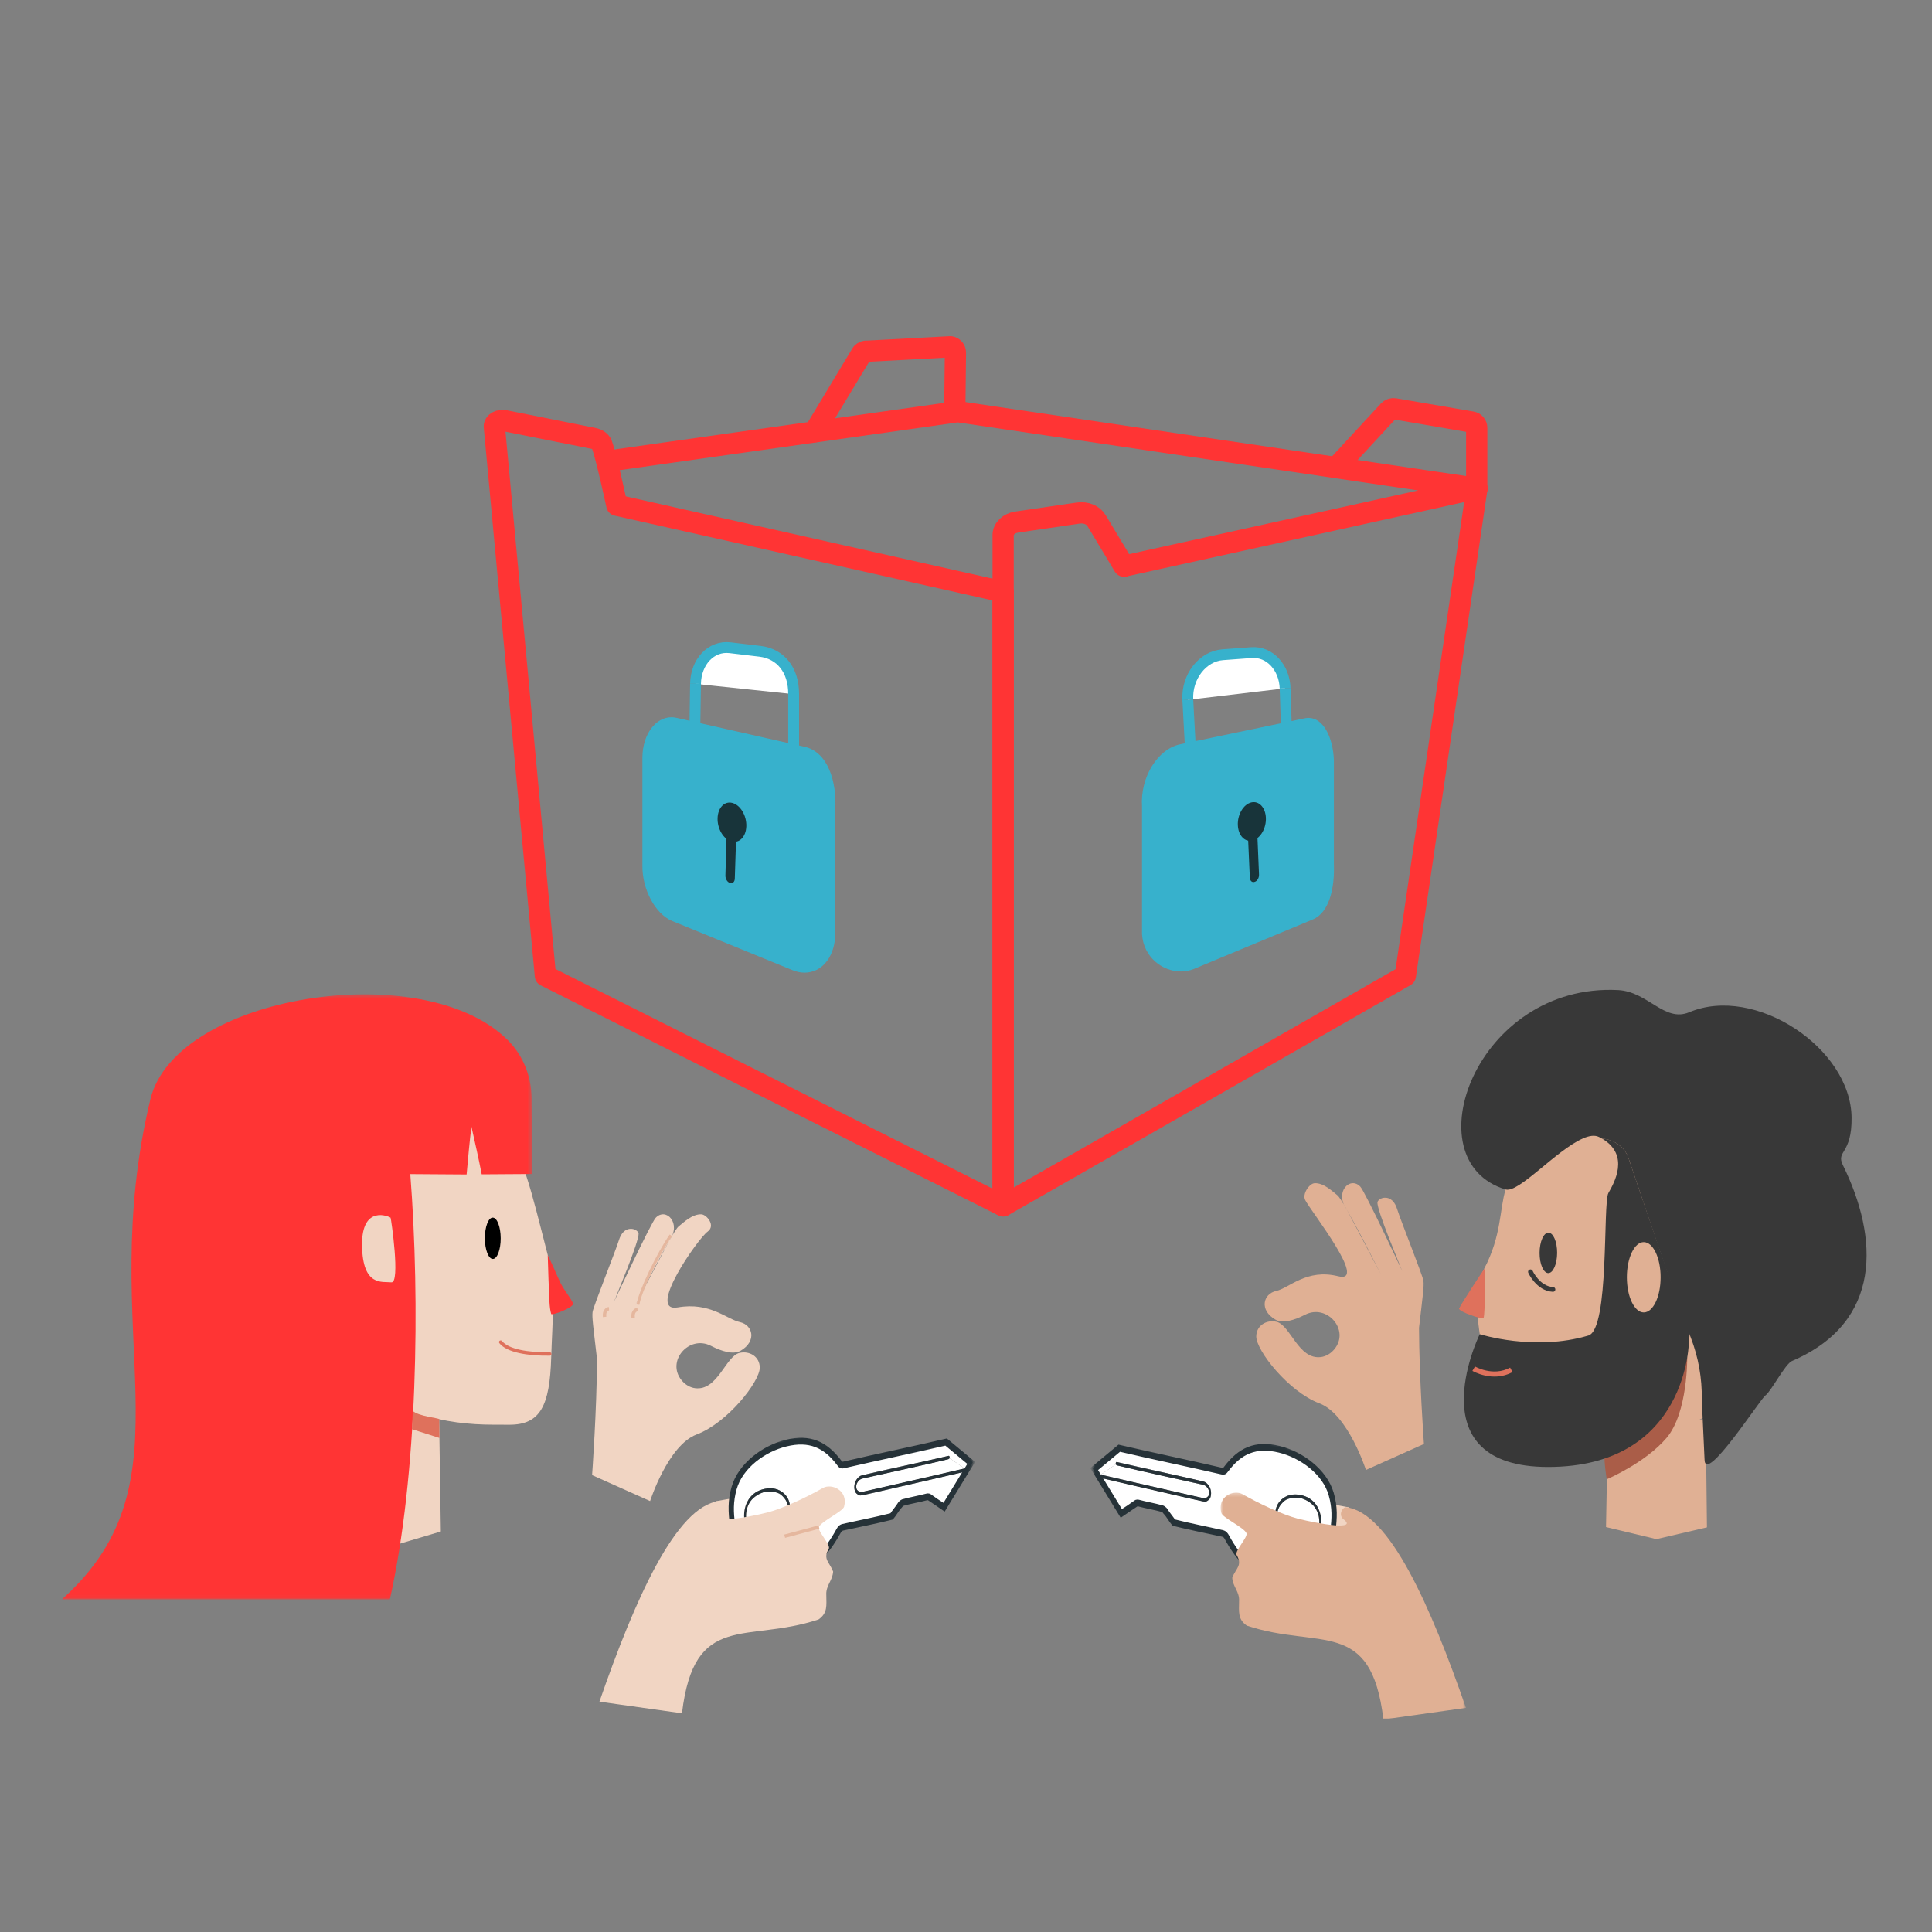 <?xml version="1.0" encoding="UTF-8"?>
<svg width="500px" height="500px" viewBox="0 0 500 500" version="1.1" xmlns="http://www.w3.org/2000/svg" xmlns:xlink="http://www.w3.org/1999/xlink">
    <rect x="0" y="0" width="500" height="500" fill="#808080" stroke="none"/>
    <!-- Generator: Sketch 62 (91390) - https://sketch.com -->
    <title>04-how-to-3</title>
    <desc>Created with Sketch.</desc>
    <defs>
        <path d="M1.338,36.05 C22.01,40.892 42.704,45.328 63.191,50.948 L63.191,50.948 C63.135,39.206 67.262,26.93 67.032,15.937 L67.032,15.937 C45.805,8.462 22.054,5.319 0.185,0.205 L0.185,0.205 C0.573,12.154 0.971,24.1 1.338,36.05" id="path-1"></path>
        <path d="M1.338,36.05 C22.01,40.892 42.704,45.328 63.191,50.948 L63.191,50.948 C63.135,39.206 67.262,26.93 67.032,15.937 L67.032,15.937 C45.805,8.462 22.054,5.319 0.185,0.205 L0.185,0.205 C0.573,12.154 0.971,24.1 1.338,36.05" id="path-3"></path>
        <path d="M1.338,36.05 C22.01,40.892 42.704,45.328 63.191,50.948 L63.191,50.948 C63.135,39.206 67.262,26.93 67.032,15.937 L67.032,15.937 C45.805,8.462 22.054,5.319 0.185,0.205 L0.185,0.205 C0.573,12.154 0.971,24.1 1.338,36.05" id="path-5"></path>
        <path d="M1.338,36.05 C22.01,40.892 42.704,45.328 63.191,50.948 L63.191,50.948 C63.135,39.206 67.262,26.93 67.032,15.937 L67.032,15.937 C45.805,8.462 22.054,5.319 0.185,0.205 L0.185,0.205 C0.573,12.154 0.971,24.1 1.338,36.05" id="path-7"></path>
        <path d="M1.338,36.05 C22.01,40.892 42.704,45.328 63.191,50.948 L63.191,50.948 C63.135,39.206 67.262,26.93 67.032,15.937 L67.032,15.937 C45.805,8.462 22.054,5.319 0.185,0.205 L0.185,0.205 C0.573,12.154 0.971,24.1 1.338,36.05" id="path-9"></path>
        <path d="M1.338,36.05 C22.01,40.892 42.704,45.328 63.191,50.948 L63.191,50.948 C63.135,39.206 67.262,26.93 67.032,15.937 L67.032,15.937 C45.805,8.462 22.054,5.319 0.185,0.205 L0.185,0.205 C0.573,12.154 0.971,24.1 1.338,36.05" id="path-11"></path>
        <polygon id="path-13" points="0.886 0.299 64.388 0.299 64.388 59 0.886 59"></polygon>
        <polygon id="path-15" points="0 0.335 121.676 0.335 121.676 156.935 0 156.935"></polygon>
        <path d="M0.486,16.338 C0.257,27.331 4.383,39.607 4.328,51.348 L4.328,51.348 C24.814,45.727 45.509,41.292 66.181,36.45 L66.181,36.45 C66.549,24.501 66.945,12.553 67.334,0.606 L67.334,0.606 C45.465,5.72 21.714,8.862 0.486,16.338" id="path-17"></path>
        <path d="M0.486,16.338 C0.257,27.331 4.383,39.607 4.328,51.348 L4.328,51.348 C24.814,45.727 45.509,41.292 66.181,36.45 L66.181,36.45 C66.549,24.501 66.945,12.553 67.334,0.606 L67.334,0.606 C45.465,5.72 21.714,8.862 0.486,16.338" id="path-19"></path>
        <path d="M0.486,16.338 C0.257,27.331 4.383,39.607 4.328,51.348 L4.328,51.348 C24.814,45.727 45.509,41.292 66.181,36.45 L66.181,36.45 C66.549,24.501 66.945,12.553 67.334,0.606 L67.334,0.606 C45.465,5.72 21.714,8.862 0.486,16.338" id="path-21"></path>
        <path d="M0.486,16.338 C0.257,27.331 4.383,39.607 4.328,51.348 L4.328,51.348 C24.814,45.727 45.509,41.292 66.181,36.45 L66.181,36.45 C66.549,24.501 66.945,12.553 67.334,0.606 L67.334,0.606 C45.465,5.72 21.714,8.862 0.486,16.338" id="path-23"></path>
        <path d="M0.486,16.338 C0.257,27.331 4.383,39.607 4.328,51.348 L4.328,51.348 C24.814,45.727 45.509,41.292 66.181,36.45 L66.181,36.45 C66.549,24.501 66.945,12.553 67.334,0.606 L67.334,0.606 C45.465,5.72 21.714,8.862 0.486,16.338" id="path-25"></path>
        <path d="M0.486,16.338 C0.257,27.331 4.383,39.607 4.328,51.348 L4.328,51.348 C24.814,45.727 45.509,41.292 66.181,36.45 L66.181,36.45 C66.549,24.501 66.945,12.553 67.334,0.606 L67.334,0.606 C45.465,5.72 21.714,8.862 0.486,16.338" id="path-27"></path>
    </defs>
    <g id="04-how-to-3" stroke="none" stroke-width="1" fill="none" fill-rule="evenodd">
        <g id="Group-148" transform="translate(16, 89)">
            <g id="Group-61" transform="translate(111, -0.004)">
                <g id="Group-4" transform="translate(53, 78)">
                    <path d="M0,9.986 C0.085,4.303 4.029,0.053 8.92,0.635 L16.673,1.558 C22.033,2.196 25.437,6.431 25.39,12.652" id="Fill-1" fill="#FFFFFF"></path>
                    <path d="M0,9.986 C0.085,4.303 4.029,0.053 8.92,0.635 L16.673,1.558 C22.033,2.196 25.437,6.431 25.39,12.652" id="Stroke-3" stroke="#37B1CC" stroke-width="2.806"></path>
                </g>
                <line x1="53" y1="87.986" x2="52.836" y2="98.951" id="Stroke-5" stroke="#37B1CC" stroke-width="2.806"></line>
                <line x1="78.397" y1="90.398" x2="78.397" y2="104.087" id="Stroke-7" stroke="#37B1CC" stroke-width="2.806"></line>
                <path d="M81.234,161.321 C80.38,161.321 79.498,161.136 78.607,160.773 L47.507,148.069 C43.661,146.497 40.587,140.649 40.655,135.033 L40.655,106.986 C40.716,101.97 43.398,98.028 46.76,98.028 C47.088,98.028 47.421,98.066 47.754,98.141 L80.922,105.637 C86.25,106.842 88.19,114.12 87.749,120.799 L87.746,153.418 C87.434,158.108 84.816,161.321 81.234,161.321" id="Fill-9" fill="#37B1CC"></path>
                <path d="M46.761,96.626 C42.686,96.626 39.325,101 39.252,106.986 L39.252,135.017 C39.177,141.176 42.601,147.58 46.978,149.369 L78.077,162.073 C79.158,162.514 80.221,162.725 81.235,162.725 C85.42,162.725 88.773,159.135 89.15,153.418 L89.15,120.892 C89.659,113.167 87.189,105.616 81.233,104.27 L48.064,96.773 C47.623,96.674 47.188,96.626 46.761,96.626 M46.761,99.432 L46.761,99.432 C46.984,99.432 47.214,99.459 47.446,99.511 L80.615,107.007 C85.109,108.023 86.738,114.821 86.35,120.708 L86.343,120.8 L86.343,120.892 L86.343,153.321 C86.056,157.271 84.01,159.918 81.235,159.918 C80.565,159.918 79.86,159.769 79.139,159.475 L48.039,146.771 C44.394,145.282 42.004,139.509 42.059,135.017 L42.059,107.021 C42.11,102.836 44.219,99.432 46.761,99.432" id="Fill-11" fill="#37B1CC"></path>
                <path d="M66.145,124.863 C66.047,127.632 64.281,129.358 62.227,128.746 C60.203,128.143 58.639,125.482 58.709,122.779 C58.778,120.056 60.477,118.266 62.529,118.804 C64.612,119.35 66.245,122.074 66.145,124.863" id="Fill-13" fill="#18343A"></path>
                <path d="M61.969,139.522 L61.832,139.476 C61.204,139.265 60.713,138.419 60.737,137.594 L61.051,126.656 C61.075,125.806 61.617,125.257 62.257,125.44 L62.397,125.48 C63.04,125.665 63.546,126.519 63.519,127.376 L63.166,138.4 C63.139,139.23 62.6,139.734 61.969,139.522" id="Fill-15" fill="#18343A"></path>
                <g id="Group-20" transform="translate(180, 79)">
                    <path d="M25.587,10.142 C25.413,4.74 21.584,0.554 16.909,0.898 L9.442,1.448 C4.244,1.831 0.083,7.117 0.405,13.123" id="Fill-17" fill="#FFFFFF"></path>
                    <path d="M25.587,10.142 C25.413,4.74 21.584,0.554 16.909,0.898 L9.442,1.448 C4.244,1.831 0.083,7.117 0.405,13.123" id="Stroke-19" stroke="#37B1CC" stroke-width="2.806"></path>
                </g>
                <line x1="205.587" y1="89.142" x2="205.924" y2="99.641" id="Stroke-21" stroke="#37B1CC" stroke-width="2.806"></line>
                <line x1="180.405" y1="92.123" x2="181.03" y2="103.776" id="Stroke-23" stroke="#37B1CC" stroke-width="2.806"></line>
                <path d="M178.618,161.014 C174.63,161.013 170.298,157.907 169.953,152.707 L169.956,119.784 C169.49,112.732 173.558,105.993 178.837,104.976 L211.041,98.255 C211.232,98.218 211.442,98.197 211.645,98.197 C214.398,98.197 216.62,102.357 216.813,107.873 L216.812,134.763 C216.996,140.023 215.89,146.132 212.244,147.65 L181.501,160.448 C180.599,160.824 179.629,161.014 178.618,161.014" id="Fill-25" fill="#37B1CC"></path>
                <path d="M211.645,96.794 C211.356,96.794 211.06,96.822 210.754,96.881 L178.571,103.598 C172.656,104.739 168.041,112.073 168.553,119.784 L168.553,152.8 C168.945,158.703 173.803,162.418 178.618,162.418 C179.782,162.418 180.945,162.2 182.041,161.744 L212.784,148.946 C217.001,147.19 218.429,140.852 218.215,134.763 L218.215,107.824 C218.008,101.918 215.529,96.794 211.645,96.794 M211.645,99.601 C213.317,99.601 215.225,102.923 215.41,107.875 L215.41,134.763 L215.41,134.812 L215.411,134.861 C215.617,140.728 214.126,145.347 211.706,146.355 L180.962,159.153 C180.232,159.457 179.444,159.611 178.618,159.611 C175.297,159.611 171.691,157.028 171.358,152.701 L171.358,119.784 L171.358,119.69 L171.352,119.598 C170.941,113.418 174.564,107.229 179.144,106.346 L211.286,99.637 C211.411,99.613 211.532,99.601 211.645,99.601" id="Fill-27" fill="#37B1CC"></path>
                <path d="M193.352,124.578 C193.479,127.326 195.239,129.073 197.249,128.501 C199.227,127.939 200.718,125.338 200.612,122.671 C200.504,119.992 198.824,118.194 196.826,118.676 C194.793,119.166 193.223,121.817 193.352,124.578" id="Fill-29" fill="#18343A"></path>
                <path d="M197.644,139.244 L197.78,139.2 C198.394,138.996 198.868,138.156 198.832,137.332 L198.375,126.451 C198.339,125.61 197.802,125.057 197.177,125.226 L197.041,125.263 C196.412,125.432 195.925,126.268 195.963,127.118 L196.45,138.105 C196.487,138.938 197.025,139.449 197.644,139.244" id="Fill-31" fill="#18343A"></path>
                <polyline id="Stroke-33" stroke="#FF3434" stroke-width="5.498" stroke-linecap="round" stroke-linejoin="round" points="164.335 57.423 255.221 37.394 120.87 17.548 30.569 30.308"></polyline>
                <path d="M163.878,57.524 L156.774,45.709 C155.942,44.291 154.001,43.498 152.057,43.783 L136.154,46.108 C134.101,46.409 132.611,47.824 132.611,49.474 L132.611,64.415 L132.611,223.084 L236.701,163.547 L255.222,37.395" id="Stroke-35" stroke="#FF3434" stroke-width="5.498" stroke-linecap="round" stroke-linejoin="round"></path>
                <path d="M132.611,64.185 L32.64,41.761 C32.64,41.761 29.965,29.293 28.744,26.023 C28.461,25.263 27.65,24.671 26.612,24.464 L3.573,19.872 C2.242,19.606 0.929,20.339 0.929,21.349 L14.148,163.547 L132.611,223.083 L132.611,64.185" id="Stroke-37" stroke="#FF3434" stroke-width="5.498" stroke-linecap="round" stroke-linejoin="round"></path>
                <path d="M219.632,31.111 L232.378,17.326 C232.765,16.908 233.333,16.71 233.896,16.796 L253.883,20.217 C254.624,20.332 255.172,20.97 255.172,21.72 L255.172,37.629" id="Stroke-39" stroke="#FF3434" stroke-width="5.498" stroke-linecap="round" stroke-linejoin="round"></path>
                <path d="M83.805,22.73 L96.054,2.427 C96.441,2.009 97.009,1.811 97.572,1.897 L118.977,0.753 C119.718,0.868 120.266,1.506 120.266,2.256 L120.106,16.521" id="Stroke-41" stroke="#FF3434" stroke-width="5.498" stroke-linecap="round" stroke-linejoin="round"></path>
                <path d="M297.71,285.294 C321.371,276.139 333.176,264.956 333.688,261.461 C335.608,248.393 340.98,209.18 340.98,209.18 C326.644,204.583 305.133,197.687 297.963,195.388 C290.774,197.646 282.324,201.558 270.233,209.76 C268.587,211.453 264.087,214.275 262.654,218.836 C261.071,223.879 261.634,230.777 257.107,239.344 C253.106,246.918 256.623,256.171 256.942,265.479 C257.362,277.681 260.087,282.446 268.923,282.446 C270.349,282.446 272.424,282.431 273.712,282.431 C286.439,282.431 291.555,291.513 291.555,279.529 C291.555,277.869 297.71,285.294 297.71,285.294" id="Fill-43" fill="#E0B094"></path>
                <polyline id="Fill-45" fill="#E0B094" points="302.005 280.814 314.447 278.073 314.757 306.28 301.87 309.286 301.496 309.284 288.635 306.204 289.259 272.375 302.454 280.593"></polyline>
                <path d="M309.652,262.298 C309.652,262.298 309.838,276.599 304.332,283.103 C298.826,289.607 288.821,293.84 288.821,293.84 C288.821,293.84 287.321,284.682 289.026,285.799 C290.73,286.917 304.386,263.559 304.386,263.559 L309.652,262.298 Z" id="Fill-47" fill="#AA5D48"></path>
                <path d="M273.731,230.021 C272.477,230.018 271.451,232.358 271.44,235.245 C271.43,238.132 272.439,240.479 273.692,240.483 C274.946,240.487 275.972,238.145 275.983,235.257 C275.994,232.371 274.985,230.025 273.731,230.021" id="Fill-49" fill="#383838"></path>
                <path d="M256.94,252.135 C257.428,250.714 257.238,240.281 257.253,239.233 C256.603,240.111 251.148,248.433 250.624,249.616 C250.268,250.419 256.788,252.577 256.94,252.135" id="Fill-51" fill="#DF715C"></path>
                <path d="M303.044,230.059 C303.206,229.819 311.392,226.507 311.238,237.046 C311.083,247.586 305.423,246.144 302.813,246.403 C300.201,246.661 302.882,230.298 303.044,230.059" id="Fill-53" fill="#F1D5C3"></path>
                <path d="M289.107,281.036 C289.225,280.746 294.981,280.328 296.673,278.945 L296.91,283.575 L289.026,285.799 L289.107,281.036 Z" id="Fill-55" fill="#DF715C"></path>
                <path d="M226.503,291.422 C226.503,291.422 221.863,276.978 214.468,274.193 C206.472,271.181 198.105,260.521 198.119,256.879 C198.131,254.024 200.788,252.489 203.336,253.075 C206.972,253.911 209,262.97 214.865,262.21 C216.168,262.041 217.399,261.309 218.332,260.185 C222.42,255.253 216.449,248.337 210.746,251.256 C208.03,252.647 204.972,253.64 203.028,252.493 C198.847,250.027 199.9,245.844 203.271,245.108 C206.641,244.37 211.164,239.244 219.341,241.301 C227.183,243.273 212.289,224.533 210.783,221.576 C209.972,219.982 211.875,217.285 213.213,217.217 C215.552,217.098 217.783,219.277 219.12,220.343 C220.807,221.688 230.361,240.786 230.361,240.786 L221.485,223.927 C218.319,219.562 222.363,215.313 225.042,218.104 C226.283,219.397 235.89,239.938 235.89,239.938 C235.232,238.177 229.31,224.23 229.473,222.114 C229.705,221.486 230.487,221.033 231.23,220.979 C233.022,220.846 234.051,222.217 234.583,223.934 C235.496,226.88 241.228,241.149 241.393,242.519 C241.559,243.89 241.224,246.225 240.243,254.633 C240.281,267.637 241.513,284.705 241.513,284.705" id="Fill-57" fill="#E0B094"></path>
                <path d="M222.1,301.077 C221.963,301.166 217.649,300.045 215.19,300.254 C212.731,300.464 212.886,305.823 212.886,305.823 L219.29,307.62 L224.733,305.899 L222.1,301.077 Z" id="Fill-59" fill="#F1D5C3"></path>
            </g>
            <g id="Group-81" transform="translate(266, 273.996)">
                <g id="Group-64">
                    <mask id="mask-2" fill="white">
                        <use xlink:href="#path-1"></use>
                    </mask>
                    <g id="Clip-63"></g>
                    <path d="M49.067,12.507 C43.054,11.042 39.011,12.829 35.491,17.543 C35.108,18.056 34.886,18.315 34.153,18.145 C25.433,16.129 16.512,14.294 7.747,12.252 C5.696,13.954 3.653,15.66 1.603,17.362 C1.767,17.78 1.93,18.284 2.328,18.534 C2.365,18.558 2.35,18.506 2.436,18.529 C2.522,18.553 2.78,18.609 2.897,18.639 C4.202,17.744 5.495,16.843 6.795,15.949 C6.773,15.859 6.764,15.842 6.759,15.73 C6.754,15.617 6.807,15.323 6.994,15.366 C14.418,17.097 21.945,18.66 29.33,20.382 C30.058,20.552 30.363,20.887 30.786,21.426 C31.209,21.964 31.433,22.775 31.423,23.437 C31.415,24.098 31.296,24.755 30.794,25.167 C30.292,25.579 30.126,25.726 29.329,25.563 C26.775,25.038 24.112,24.383 21.416,23.768 C15.316,22.376 9.046,20.939 2.918,19.5 C4.678,22.381 6.454,25.266 8.207,28.154 C9.475,27.369 10.497,26.659 11.816,25.718 C11.87,25.68 12.124,25.411 12.763,25.589 C14.442,26.057 16.825,26.472 18.854,27.032 C18.884,27.04 19.505,27.305 19.8,27.84 C20.095,28.374 21.35,29.912 21.81,30.62 C25.992,31.682 30.213,32.485 34.359,33.429 C35.079,33.593 35.376,34.025 35.699,34.614 C38.669,40.052 42.368,44.059 48.318,46.09 C48.532,46.162 48.669,46.207 48.884,46.224 C57.822,46.945 61.661,41.507 62.727,33.118 C63.131,29.937 63.253,27.312 62.303,23.919 C60.707,18.21 54.753,13.893 49.067,12.507 M59.855,32.111 C59.817,32.127 59.704,32.077 59.639,32.069 C59.705,32.077 59.817,32.127 59.855,32.111 C59.632,33.771 59.112,35.434 57.897,36.527 C56.683,37.618 55.421,37.906 53.788,37.493 C52.155,37.081 50.741,35.965 49.704,34.471 C48.667,32.977 47.983,30.97 48.008,29.12 C48.033,27.272 48.646,25.745 50.144,24.695 C51.642,23.645 53.428,23.572 55.149,24.041 C56.87,24.51 58.222,25.605 59.057,27.142 C59.893,28.679 60.079,30.452 59.855,32.111" id="Fill-62" fill="#FFFFFF" mask="url(#mask-2)"></path>
                </g>
                <g id="Group-68">
                    <mask id="mask-4" fill="white">
                        <use xlink:href="#path-3"></use>
                    </mask>
                    <g id="Clip-66"></g>
                    <path d="M49.096,11.655 C42.907,10.134 38.761,12.04 35.122,16.888 C34.869,17.227 34.692,17.411 34.161,17.288 C25.377,15.237 16.407,13.418 7.578,11.355 C5.298,13.249 3.024,15.144 0.745,17.038 C3.226,21.08 5.705,25.122 8.173,29.171 C9.487,28.278 10.657,27.441 12.055,26.525 C12.092,26.501 12.362,26.333 12.748,26.444 C14.134,26.842 17.509,27.475 18.585,27.813 C19.661,28.152 18.958,27.943 19.448,28.443 C20.278,29.292 20.889,30.53 21.7,31.465 C25.885,32.503 30.192,33.361 34.377,34.27 C34.899,34.384 35.12,34.688 35.329,35.071 C38.406,40.706 42.193,44.844 48.335,46.961 C48.552,47.036 48.685,47.076 48.904,47.093 C58.237,47.838 62.165,41.975 63.199,33.257 C63.597,29.896 63.785,27.04 62.747,23.479 C61.041,17.626 54.953,13.094 49.096,11.655 M48.319,46.09 C42.367,44.059 38.67,40.051 35.699,34.615 C35.376,34.024 35.08,33.592 34.36,33.428 C30.213,32.484 25.993,31.681 21.811,30.62 C21.351,29.912 20.097,28.374 19.801,27.84 C19.506,27.304 18.884,27.04 18.855,27.032 C16.825,26.471 14.442,26.056 12.764,25.589 C12.124,25.411 11.87,25.679 11.817,25.718 C10.497,26.659 9.475,27.369 8.207,28.154 C6.453,25.265 4.681,22.382 2.916,19.5 C2.75,19.454 2.618,19.439 2.445,19.384 C2.27,19.33 2.188,19.071 2.184,18.908 C2.181,18.746 2.204,18.632 2.325,18.535 C2.085,18.146 1.846,17.752 1.604,17.362 C3.653,15.66 5.697,13.953 7.747,12.252 C16.514,14.294 25.433,16.129 34.154,18.144 C34.887,18.314 35.108,18.055 35.492,17.543 C39.014,12.829 43.053,11.042 49.068,12.507 C54.756,13.892 60.704,18.211 62.304,23.919 C63.255,27.311 63.13,29.936 62.727,33.118 C61.664,41.507 57.821,46.945 48.885,46.223 C48.669,46.207 48.533,46.162 48.319,46.09" id="Fill-65" fill="#263238" mask="url(#mask-4)"></path>
                    <path d="M49.096,11.655 C42.907,10.134 38.761,12.04 35.122,16.888 C34.869,17.227 34.692,17.411 34.161,17.288 C25.377,15.237 16.407,13.418 7.578,11.355 C5.298,13.249 3.024,15.144 0.745,17.038 C3.226,21.08 5.705,25.122 8.173,29.171 C9.487,28.278 10.657,27.441 12.055,26.525 C12.092,26.501 12.362,26.333 12.748,26.444 C14.134,26.842 17.509,27.475 18.585,27.813 C19.661,28.152 18.958,27.943 19.448,28.443 C20.278,29.292 20.889,30.53 21.7,31.465 C25.885,32.503 30.192,33.361 34.377,34.27 C34.899,34.384 35.12,34.688 35.329,35.071 C38.406,40.706 42.193,44.844 48.335,46.961 C48.552,47.036 48.685,47.076 48.904,47.093 C58.237,47.838 62.165,41.975 63.199,33.257 C63.597,29.896 63.785,27.04 62.747,23.479 C61.041,17.626 54.953,13.094 49.096,11.655 M48.319,46.09 C42.367,44.059 38.67,40.051 35.699,34.615 C35.376,34.024 35.08,33.592 34.36,33.428 C30.213,32.484 25.993,31.681 21.811,30.62 C21.351,29.912 20.097,28.374 19.801,27.84 C19.506,27.304 18.884,27.04 18.855,27.032 C16.825,26.471 14.442,26.056 12.764,25.589 C12.124,25.411 11.87,25.679 11.817,25.718 C10.497,26.659 9.475,27.369 8.207,28.154 C6.453,25.265 4.681,22.382 2.916,19.5 C2.75,19.454 2.618,19.439 2.445,19.384 C2.27,19.33 2.188,19.071 2.184,18.908 C2.181,18.746 2.204,18.632 2.325,18.535 C2.085,18.146 1.846,17.752 1.604,17.362 C3.653,15.66 5.697,13.953 7.747,12.252 C16.514,14.294 25.433,16.129 34.154,18.144 C34.887,18.314 35.108,18.055 35.492,17.543 C39.014,12.829 43.053,11.042 49.068,12.507 C54.756,13.892 60.704,18.211 62.304,23.919 C63.255,27.311 63.13,29.936 62.727,33.118 C61.664,41.507 57.821,46.945 48.885,46.223 C48.669,46.207 48.533,46.162 48.319,46.09" id="Stroke-67" stroke="#263238" stroke-width="0.878" mask="url(#mask-4)"></path>
                </g>
                <g id="Group-71">
                    <mask id="mask-6" fill="white">
                        <use xlink:href="#path-5"></use>
                    </mask>
                    <g id="Clip-70"></g>
                    <path d="M6.795,15.948 C6.841,16.06 6.896,16.2 7.026,16.23 C14.461,17.987 21.886,19.607 29.37,21.26 C29.391,21.264 29.231,21.217 29.444,21.28 C29.657,21.344 30.316,21.708 30.513,22.07 C30.71,22.432 30.975,22.899 30.929,23.329 C30.883,23.758 30.881,24.114 30.497,24.397 C30.112,24.68 29.986,24.837 29.324,24.692 C26.761,24.136 24.107,23.506 21.405,22.891 C15.304,21.507 9.032,20.078 2.903,18.639 C4.195,17.742 5.499,16.844 6.795,15.948" id="Fill-69" fill="#FFFFFF" mask="url(#mask-6)"></path>
                </g>
                <g id="Group-74">
                    <mask id="mask-8" fill="white">
                        <use xlink:href="#path-7"></use>
                    </mask>
                    <g id="Clip-73"></g>
                    <path d="M6.971,15.361 C14.45,17.099 21.93,18.663 29.331,20.381 C30.061,20.552 30.362,20.887 30.785,21.425 C31.209,21.965 31.433,22.774 31.424,23.436 C31.416,24.099 31.294,24.756 30.795,25.168 C30.295,25.581 30.119,25.724 29.329,25.562 C26.799,25.044 24.077,24.375 21.42,23.768 C15.407,22.396 8.866,20.898 3.033,19.526 C2.301,19.355 2.828,19.483 2.48,19.393 C2.132,19.305 2.245,19.073 2.198,18.915 C2.15,18.756 2.197,18.59 2.331,18.552 C2.466,18.512 2.182,18.486 2.473,18.543 C2.764,18.596 2.283,18.497 3.026,18.671 C8.835,20.03 15.404,21.53 21.409,22.892 C24.068,23.497 26.79,24.142 29.324,24.692 C29.978,24.835 30.126,24.683 30.494,24.396 C30.863,24.11 30.922,23.767 30.92,23.326 C30.918,22.886 30.829,22.465 30.482,22.062 C30.134,21.662 30.136,21.465 29.131,21.206 C29.097,21.198 31.372,21.701 28.357,21.035 C25.34,20.372 12.126,17.479 7.127,16.253 C7.039,16.232 6.743,16.035 6.781,15.948 C6.817,15.863 6.772,15.845 6.746,15.726 C6.722,15.608 6.909,15.345 6.971,15.361" id="Fill-72" fill="#263238" mask="url(#mask-8)"></path>
                </g>
                <g id="Group-77">
                    <mask id="mask-10" fill="white">
                        <use xlink:href="#path-9"></use>
                    </mask>
                    <g id="Clip-76"></g>
                    <path d="M54.982,24.816 C55,24.82 54.852,24.773 55.042,24.837 C55.231,24.899 54.467,24.638 55.234,24.901 C56.002,25.163 58.128,26.36 58.673,27.7 C59.218,29.039 59.644,30.531 59.389,31.991 C59.134,33.451 58.722,34.762 57.631,35.775 C56.542,36.788 55.274,36.914 53.821,36.681 C53.805,36.678 53.959,36.726 53.765,36.663 C53.571,36.599 54.356,36.865 53.573,36.601 C52.791,36.338 50.71,35.169 49.979,33.856 C49.249,32.545 48.423,30.87 48.519,29.247 C48.615,27.624 49.079,26.421 50.42,25.451 C51.761,24.48 53.375,24.486 54.982,24.816" id="Fill-75" fill="#FFFFFF" mask="url(#mask-10)"></path>
                </g>
                <g id="Group-80">
                    <mask id="mask-12" fill="white">
                        <use xlink:href="#path-11"></use>
                    </mask>
                    <g id="Clip-79"></g>
                    <path d="M55.149,24.041 C53.428,23.572 51.642,23.645 50.144,24.694 C48.646,25.745 48.033,27.271 48.008,29.12 C47.983,30.97 48.667,32.977 49.704,34.471 C50.741,35.965 52.155,37.081 53.788,37.493 C55.42,37.906 56.683,37.618 57.897,36.526 C59.112,35.434 59.632,33.77 59.856,32.111 C59.813,32.124 59.711,32.082 59.636,32.066 C59.563,32.051 59.475,32.023 59.399,32.007 C59.475,32.023 59.563,32.05 59.636,32.066 C59.711,32.082 59.813,32.124 59.856,32.111 C60.079,30.452 59.892,28.679 59.057,27.142 C58.222,25.604 56.87,24.51 55.149,24.041 M54.949,24.811 C55.141,24.85 54.992,24.819 55.009,24.825 C56.591,25.359 57.856,26.27 58.634,27.685 C59.413,29.1 59.513,30.495 59.388,31.987 C59.263,33.479 58.539,34.729 57.667,35.779 C56.795,36.829 54.73,36.825 54.029,36.716 C53.327,36.605 54.029,36.713 53.854,36.685 C53.679,36.656 53.819,36.681 53.801,36.676 C52.185,36.136 50.991,35.26 50.019,33.87 C49.048,32.479 48.561,30.908 48.519,29.248 C48.477,27.588 49.278,26.465 50.38,25.443 C51.483,24.421 53.974,24.608 54.753,24.767 C55.533,24.925 54.756,24.771 54.949,24.811" id="Fill-78" fill="#263238" mask="url(#mask-12)"></path>
                </g>
            </g>
            <g id="Group-114" transform="translate(0, 166.996)">
                <g id="Group-84" transform="translate(299, 130)">
                    <mask id="mask-14" fill="white">
                        <use xlink:href="#path-13"></use>
                    </mask>
                    <g id="Clip-83"></g>
                    <path d="M43.023,59 C39.873,32.499 26.385,40.934 7.681,34.717 C5.275,33.051 5.661,31.053 5.668,28.491 C5.855,25.928 4.093,24.791 3.899,22.332 C4.814,19.896 6.63,19.125 5.057,16.47 C4.368,15.509 8.027,11.825 7.579,10.782 C6.945,9.308 1.398,6.772 1.069,5.532 C-0.061,1.278 4.315,-0.594 6.578,0.705 C10.415,2.908 16.883,5.997 20.743,6.986 C26.566,8.479 36.481,10.084 32.71,7.197 C31.244,6.074 32.46,3.975 33.372,4.077 C44.587,5.347 55.27,29.733 64.388,55.992" id="Fill-82" fill="#E0B094" mask="url(#mask-14)"></path>
                </g>
                <path d="M447.763,96.23 C445.995,96.986 442.374,104.094 440.862,105.169 C439.53,106.118 425.289,128.256 425.14,121.768 L424.422,106.161 C424.507,100.708 423.552,95.289 421.584,90.202 C416.839,77.931 408.186,51.724 405.458,43.718 C404.499,40.884 401.772,38.903 398.618,38.679 C398.373,38.541 398.117,38.403 397.851,38.264 C396.711,37.689 395.262,37.913 393.621,38.648 C386.633,41.758 377.023,52.848 373.657,51.836 C349.247,44.501 366.035,-1.643 402.761,0.231 C410.499,0.626 414.742,8.679 421.179,5.968 C438.182,-1.191 462.959,15.192 463.191,33.182 C463.315,42.851 459.073,41.749 460.943,45.545 C470.215,64.371 471.252,86.18 447.763,96.23" id="Fill-85" fill="#383838"></path>
                <path d="M421.374,88.495 L421.118,90.849 C421.118,90.849 421.065,123.674 384.608,123.651 C350.77,123.631 366.32,90.578 366.956,89.297 C366.964,89.281 381.088,93.814 395.069,89.641 C400.558,88.002 398.788,55.341 400.248,52.763 C401.665,50.28 405.936,42.973 398.618,38.679 C401.771,38.902 404.499,40.884 405.458,43.718 C409.026,54.19 416.782,77.469 421.374,88.495" id="Fill-87" fill="#383838"></path>
                <path d="M405.031,74.562 C405.031,79.587 406.987,83.661 409.399,83.661 C411.812,83.661 413.767,79.587 413.767,74.562 C413.767,69.537 411.812,65.463 409.399,65.463 C406.987,65.463 405.031,69.537 405.031,74.562" id="Fill-89" fill="#E0B094"></path>
                <path d="M365.388,98.218 C365.388,98.218 370.35,101.126 375.131,98.519" id="Stroke-91" stroke="#DF715C" stroke-width="1.319"></path>
                <path d="M380.085,73.158 C380.085,73.158 382.022,77.488 385.896,77.711" id="Stroke-93" stroke="#383838" stroke-width="1.238" stroke-linecap="round"></path>
                <path d="M169.419,132.478 C169.556,132.567 173.871,131.446 176.329,131.655 C178.788,131.865 178.633,137.224 178.633,137.224 L172.229,139.021 L166.787,137.299 L169.419,132.478 Z" id="Fill-95" fill="#F1D5C3"></path>
                <path d="M89.894,115.634 C60.742,110.725 53.623,99.188 53.16,95.614 C51.428,82.253 50.883,37.816 50.883,37.816 C63.809,33.116 83.203,26.066 89.666,23.714 C96.147,26.023 103.766,30.023 114.666,38.409 C119.213,41.906 121.379,51.832 125.772,68.862 C127.907,77.133 126.938,85.859 126.65,95.375 C126.272,107.85 123.814,112.723 115.847,112.723 C114.562,112.723 112.692,112.707 111.531,112.707 C100.055,112.707 82.903,110.077 82.903,97.826 C82.903,96.129 89.894,115.634 89.894,115.634" id="Fill-97" fill="#F1D5C3"></path>
                <path d="M111.513,59.123 C112.644,59.119 113.569,61.512 113.578,64.464 C113.588,67.415 112.678,69.815 111.548,69.819 C110.418,69.822 109.492,67.429 109.483,64.477 C109.473,61.525 110.383,59.127 111.513,59.123" id="Fill-99" fill="#000000"></path>
                <path d="M126.643,84.043 C126.129,82.355 126.179,79.683 126.048,77.424 C125.914,75.083 125.819,70.112 125.754,68.88 C126.39,69.938 127.931,73.674 129.036,75.981 C129.986,77.967 131.766,79.934 132.3,81.346 C132.662,82.302 126.803,84.568 126.643,84.043" id="Fill-101" fill="#FF3434"></path>
                <polyline id="Fill-103" fill="#F1D5C3" points="86.026 111.881 74.808 108.805 74.537 140.426 86.156 143.8 86.494 143.799 98.089 140.349 97.516 102.425 86.134 96.129"></polyline>
                <g id="Group-107" transform="translate(0, 1)">
                    <mask id="mask-16" fill="white">
                        <use xlink:href="#path-15"></use>
                    </mask>
                    <g id="Clip-106"></g>
                    <path d="M121.675,46.832 C120.699,46.832 108.456,46.928 108.666,46.914 C107.908,43.052 106.843,38.219 106.001,34.569 C105.537,38.267 105.107,43.091 104.76,46.955 L90.185,46.855 C92.742,79.665 92.11,124.684 84.893,156.935 L-0,156.935 C35.021,125.709 8.148,88.832 22.922,27.486 C29.407,0.559 93.546,-9.638 115.405,12.181 C119.541,16.309 121.555,21.796 121.571,27.336 C121.592,34.069 121.689,46.645 121.675,46.832" id="Fill-105" fill="#FF3434" mask="url(#mask-16)"></path>
                </g>
                <path d="M113.574,91.339 C115.33,93.584 120.594,94.503 126.276,94.417" id="Stroke-108" stroke="#DF715C" stroke-width="0.878" stroke-linecap="round" stroke-linejoin="round"></path>
                <path d="M85.085,59.162 C84.939,58.916 77.56,55.53 77.697,66.306 C77.837,77.081 82.94,75.606 85.294,75.872 C87.648,76.136 85.231,59.406 85.085,59.162" id="Fill-110" fill="#F1D5C3"></path>
                <path d="M97.65,111.28 C97.544,110.984 92.354,110.556 90.828,109.143 L90.615,113.876 L97.723,116.149 L97.65,111.28 Z" id="Fill-112" fill="#DF715C"></path>
            </g>
            <g id="Group-134" transform="translate(169, 271.996)">
                <g id="Group-117">
                    <mask id="mask-18" fill="white">
                        <use xlink:href="#path-17"></use>
                    </mask>
                    <g id="Clip-116"></g>
                    <path d="M18.451,12.907 C12.765,14.293 6.812,18.61 5.215,24.319 C4.265,27.712 4.387,30.337 4.791,33.518 C5.857,41.907 9.696,47.345 18.634,46.624 C18.849,46.606 18.986,46.562 19.2,46.49 C25.151,44.459 28.849,40.452 31.82,35.014 C32.142,34.425 32.439,33.992 33.159,33.828 C37.305,32.885 41.526,32.082 45.709,31.02 C46.168,30.312 47.423,28.774 47.718,28.239 C48.013,27.705 48.635,27.44 48.664,27.431 C50.694,26.872 53.077,26.457 54.756,25.989 C55.394,25.811 55.648,26.079 55.702,26.118 C57.021,27.059 58.044,27.769 59.312,28.553 C61.064,25.666 62.84,22.781 64.6,19.9 C58.472,21.339 52.202,22.776 46.102,24.168 C43.406,24.782 40.743,25.438 38.19,25.963 C37.393,26.126 37.226,25.979 36.724,25.567 C36.222,25.155 36.103,24.498 36.095,23.836 C36.086,23.175 36.31,22.364 36.732,21.825 C37.156,21.287 37.46,20.951 38.188,20.782 C45.573,19.06 53.1,17.497 60.524,15.766 C60.711,15.722 60.764,16.017 60.759,16.13 C60.754,16.241 60.745,16.258 60.723,16.349 C62.023,17.242 63.316,18.143 64.621,19.039 C64.738,19.009 64.997,18.953 65.083,18.929 C65.169,18.906 65.153,18.958 65.19,18.933 C65.588,18.683 65.752,18.179 65.915,17.762 C63.865,16.06 61.822,14.354 59.771,12.652 C51.006,14.694 42.086,16.528 33.366,18.545 C32.632,18.715 32.41,18.456 32.027,17.943 C28.507,13.228 24.464,11.441 18.451,12.907 M7.663,32.511 C7.44,30.852 7.626,29.079 8.461,27.542 C9.297,26.005 10.648,24.91 12.369,24.441 C14.09,23.972 15.876,24.044 17.374,25.095 C18.873,26.145 19.485,27.672 19.511,29.52 C19.535,31.369 18.851,33.376 17.814,34.87 C16.777,36.364 15.363,37.481 13.73,37.893 C12.097,38.306 10.836,38.017 9.621,36.926 C8.406,35.834 7.886,34.171 7.663,32.511 C7.702,32.527 7.814,32.476 7.88,32.468 C7.814,32.476 7.701,32.527 7.663,32.511" id="Fill-115" fill="#FFFFFF" mask="url(#mask-18)"></path>
                </g>
                <g id="Group-121">
                    <mask id="mask-20" fill="white">
                        <use xlink:href="#path-19"></use>
                    </mask>
                    <g id="Clip-119"></g>
                    <path d="M18.423,12.056 C12.567,13.495 6.478,18.027 4.772,23.88 C3.735,27.44 3.922,30.297 4.32,33.658 C5.354,42.375 9.282,48.238 18.615,47.494 C18.835,47.477 18.967,47.436 19.184,47.362 C25.326,45.245 29.113,41.106 32.19,35.472 C32.399,35.088 32.621,34.785 33.142,34.671 C37.327,33.762 41.634,32.904 45.819,31.865 C46.63,30.93 47.241,29.692 48.071,28.843 C48.561,28.343 47.858,28.553 48.934,28.214 C50.01,27.875 53.385,27.243 54.771,26.845 C55.157,26.734 55.427,26.901 55.465,26.926 C56.862,27.842 58.032,28.679 59.346,29.572 C61.814,25.523 64.293,21.48 66.775,17.438 C64.495,15.545 62.221,13.649 59.941,11.756 C51.112,13.818 42.142,15.638 33.358,17.688 C32.827,17.812 32.651,17.627 32.397,17.289 C28.759,12.441 24.612,10.535 18.423,12.056 M19.2,46.491 C18.986,46.563 18.85,46.607 18.634,46.624 C9.698,47.346 5.856,41.907 4.792,33.519 C4.389,30.337 4.264,27.711 5.215,24.32 C6.815,18.611 12.764,14.292 18.451,12.908 C24.466,11.443 28.505,13.229 32.027,17.944 C32.411,18.456 32.632,18.715 33.365,18.545 C42.086,16.529 51.006,14.695 59.772,12.653 C61.822,14.354 63.866,16.061 65.915,17.763 C65.673,18.153 65.434,18.546 65.194,18.936 C65.315,19.033 65.339,19.146 65.335,19.309 C65.331,19.472 65.249,19.731 65.074,19.785 C64.901,19.839 64.77,19.855 64.603,19.901 C62.839,22.783 61.066,25.665 59.313,28.554 C58.044,27.77 57.022,27.06 55.702,26.119 C55.649,26.079 55.395,25.812 54.756,25.99 C53.077,26.457 50.694,26.872 48.664,27.432 C48.635,27.441 48.014,27.705 47.718,28.24 C47.423,28.775 46.168,30.313 45.709,31.021 C41.526,32.082 37.306,32.885 33.159,33.828 C32.439,33.993 32.144,34.425 31.82,35.015 C28.849,40.452 25.152,44.459 19.2,46.491" id="Fill-118" fill="#263238" mask="url(#mask-20)"></path>
                    <path d="M18.423,12.056 C12.567,13.495 6.478,18.027 4.772,23.88 C3.735,27.44 3.922,30.297 4.32,33.658 C5.354,42.375 9.282,48.238 18.615,47.494 C18.835,47.477 18.967,47.436 19.184,47.362 C25.326,45.245 29.113,41.106 32.19,35.472 C32.399,35.088 32.621,34.785 33.142,34.671 C37.327,33.762 41.634,32.904 45.819,31.865 C46.63,30.93 47.241,29.692 48.071,28.843 C48.561,28.343 47.858,28.553 48.934,28.214 C50.01,27.875 53.385,27.243 54.771,26.845 C55.157,26.734 55.427,26.901 55.465,26.926 C56.862,27.842 58.032,28.679 59.346,29.572 C61.814,25.523 64.293,21.48 66.775,17.438 C64.495,15.545 62.221,13.649 59.941,11.756 C51.112,13.818 42.142,15.638 33.358,17.688 C32.827,17.812 32.651,17.627 32.397,17.289 C28.759,12.441 24.612,10.535 18.423,12.056 M19.2,46.491 C18.986,46.563 18.85,46.607 18.634,46.624 C9.698,47.346 5.856,41.907 4.792,33.519 C4.389,30.337 4.264,27.711 5.215,24.32 C6.815,18.611 12.764,14.292 18.451,12.908 C24.466,11.443 28.505,13.229 32.027,17.944 C32.411,18.456 32.632,18.715 33.365,18.545 C42.086,16.529 51.006,14.695 59.772,12.653 C61.822,14.354 63.866,16.061 65.915,17.763 C65.673,18.153 65.434,18.546 65.194,18.936 C65.315,19.033 65.339,19.146 65.335,19.309 C65.331,19.472 65.249,19.731 65.074,19.785 C64.901,19.839 64.77,19.855 64.603,19.901 C62.839,22.783 61.066,25.665 59.313,28.554 C58.044,27.77 57.022,27.06 55.702,26.119 C55.649,26.079 55.395,25.812 54.756,25.99 C53.077,26.457 50.694,26.872 48.664,27.432 C48.635,27.441 48.014,27.705 47.718,28.24 C47.423,28.775 46.168,30.313 45.709,31.021 C41.526,32.082 37.306,32.885 33.159,33.828 C32.439,33.993 32.144,34.425 31.82,35.015 C28.849,40.452 25.152,44.459 19.2,46.491" id="Stroke-120" stroke="#263238" stroke-width="0.878" mask="url(#mask-20)"></path>
                </g>
                <g id="Group-124">
                    <mask id="mask-22" fill="white">
                        <use xlink:href="#path-21"></use>
                    </mask>
                    <g id="Clip-123"></g>
                    <path d="M60.724,16.349 C60.678,16.46 60.623,16.601 60.494,16.631 C53.058,18.388 45.633,20.008 38.149,21.661 C38.128,21.665 38.288,21.618 38.076,21.681 C37.862,21.745 37.203,22.109 37.006,22.471 C36.809,22.833 36.544,23.3 36.59,23.729 C36.636,24.159 36.638,24.515 37.023,24.798 C37.407,25.08 37.533,25.237 38.195,25.093 C40.758,24.536 43.412,23.906 46.115,23.292 C52.215,21.907 58.488,20.478 64.616,19.04 C63.324,18.142 62.02,17.245 60.724,16.349" id="Fill-122" fill="#FFFFFF" mask="url(#mask-22)"></path>
                </g>
                <g id="Group-127">
                    <mask id="mask-24" fill="white">
                        <use xlink:href="#path-23"></use>
                    </mask>
                    <g id="Clip-126"></g>
                    <path d="M60.548,15.761 C53.069,17.5 45.589,19.063 38.189,20.782 C37.458,20.952 37.157,21.287 36.734,21.825 C36.31,22.365 36.086,23.175 36.095,23.836 C36.103,24.498 36.225,25.155 36.724,25.568 C37.224,25.981 37.401,26.125 38.19,25.963 C40.72,25.444 43.442,24.775 46.1,24.169 C52.113,22.797 58.653,21.298 64.486,19.927 C65.218,19.755 64.691,19.883 65.039,19.794 C65.387,19.705 65.274,19.473 65.321,19.315 C65.369,19.157 65.323,18.991 65.188,18.951 C65.053,18.912 65.338,18.887 65.047,18.943 C64.756,18.997 65.236,18.896 64.493,19.071 C58.684,20.431 52.116,21.93 46.111,23.293 C43.451,23.897 40.729,24.542 38.196,25.093 C37.542,25.235 37.393,25.084 37.025,24.797 C36.657,24.51 36.598,24.168 36.599,23.727 C36.601,23.285 36.69,22.864 37.037,22.463 C37.385,22.062 37.384,21.865 38.388,21.607 C38.422,21.598 36.147,22.101 39.163,21.436 C42.179,20.771 55.394,17.879 60.393,16.654 C60.48,16.632 60.776,16.435 60.739,16.349 C60.702,16.263 60.747,16.245 60.773,16.127 C60.798,16.009 60.611,15.746 60.548,15.761" id="Fill-125" fill="#263238" mask="url(#mask-24)"></path>
                </g>
                <g id="Group-130">
                    <mask id="mask-26" fill="white">
                        <use xlink:href="#path-25"></use>
                    </mask>
                    <g id="Clip-129"></g>
                    <path d="M12.536,25.216 C12.519,25.219 12.666,25.173 12.476,25.236 C12.287,25.299 13.051,25.038 12.284,25.3 C11.516,25.563 9.39,26.76 8.845,28.099 C8.301,29.439 7.874,30.93 8.129,32.39 C8.384,33.85 8.797,35.161 9.887,36.174 C10.976,37.188 12.244,37.313 13.697,37.08 C13.713,37.078 13.56,37.126 13.754,37.063 C13.947,36.998 13.162,37.265 13.945,37.001 C14.728,36.738 16.808,35.568 17.539,34.256 C18.269,32.945 19.095,31.27 18.999,29.647 C18.903,28.023 18.439,26.821 17.098,25.851 C15.757,24.88 14.143,24.886 12.536,25.216" id="Fill-128" fill="#FFFFFF" mask="url(#mask-26)"></path>
                </g>
                <g id="Group-133">
                    <mask id="mask-28" fill="white">
                        <use xlink:href="#path-27"></use>
                    </mask>
                    <g id="Clip-132"></g>
                    <path d="M12.369,24.442 C10.648,24.91 9.296,26.005 8.461,27.543 C7.626,29.079 7.439,30.852 7.663,32.511 C7.706,32.523 7.808,32.481 7.882,32.465 C7.955,32.45 8.044,32.423 8.119,32.407 C8.043,32.423 7.956,32.45 7.882,32.465 C7.807,32.481 7.706,32.525 7.663,32.511 C7.886,34.17 8.406,35.834 9.621,36.925 C10.835,38.019 12.098,38.306 13.73,37.894 C15.363,37.481 16.777,36.364 17.814,34.871 C18.851,33.377 19.535,31.369 19.511,29.52 C19.485,27.672 18.873,26.145 17.374,25.095 C15.876,24.044 14.09,23.973 12.369,24.442 M12.569,25.21 C12.762,25.172 11.985,25.326 12.765,25.168 C13.544,25.009 16.035,24.822 17.138,25.843 C18.24,26.866 19.041,27.988 18.999,29.648 C18.957,31.308 18.471,32.88 17.499,34.27 C16.528,35.66 15.333,36.536 13.717,37.075 C13.699,37.081 13.84,37.056 13.665,37.086 C13.49,37.114 14.191,37.005 13.489,37.115 C12.788,37.225 10.723,37.23 9.851,36.178 C8.979,35.13 8.255,33.88 8.13,32.388 C8.005,30.895 8.105,29.5 8.884,28.085 C9.662,26.671 10.927,25.759 12.51,25.226 C12.526,25.22 12.377,25.25 12.569,25.21" id="Fill-131" fill="#263238" mask="url(#mask-28)"></path>
                </g>
            </g>
            <g id="Group-147" transform="translate(137, 224.996)">
                <path d="M15.243,74.478 C15.243,74.478 19.883,60.034 27.279,57.249 C35.274,54.237 43.641,43.577 43.627,39.935 C43.615,37.08 40.958,35.545 38.41,36.131 C34.774,36.967 32.746,46.026 26.881,45.266 C25.578,45.097 24.347,44.365 23.415,43.241 C19.326,38.31 25.298,31.393 31,34.313 C33.716,35.704 36.774,36.696 38.718,35.549 C42.9,33.083 41.846,28.9 38.475,28.164 C35.105,27.426 30.709,22.897 22.405,24.357 C14.123,25.813 27.623,6.546 30.115,4.758 C32.314,3.181 29.871,0.341 28.533,0.273 C26.195,0.154 23.963,2.333 22.627,3.399 C20.94,4.744 11.385,23.842 11.385,23.842 L20.261,6.983 C23.427,2.618 19.383,-1.631 16.704,1.16 C15.463,2.453 5.856,22.995 5.856,22.995 C6.514,21.233 12.436,7.286 12.274,5.17 C12.042,4.542 11.26,4.089 10.517,4.035 C8.724,3.902 7.695,5.274 7.163,6.991 C6.251,9.936 0.518,24.205 0.353,25.575 C0.188,26.946 0.522,29.281 1.504,37.689 C1.465,50.693 0.233,67.761 0.233,67.761" id="Fill-135" fill="#F1D5C3"></path>
                <path d="M23.495,129.4 C26.646,102.9 40.133,111.335 58.837,105.117 C61.244,103.451 60.858,101.454 60.85,98.891 C60.663,96.329 62.425,95.191 62.619,92.733 C61.704,90.296 59.888,89.525 61.461,86.87 C62.15,85.909 58.492,82.225 58.94,81.183 C59.573,79.709 65.12,77.171 65.449,75.933 C66.58,71.678 62.204,69.806 59.94,71.106 C56.103,73.308 49.635,76.397 45.775,77.386 C39.952,78.879 30.037,80.484 33.808,77.597 C35.274,76.475 34.058,74.374 33.147,74.478 C21.931,75.746 11.249,100.133 2.13,126.392" id="Fill-137" fill="#F1D5C3"></path>
                <path d="M58.94,81.183 C58.94,81.183 52.755,82.881 50.074,83.573" id="Stroke-139" stroke="#E5B79E" stroke-width="0.878"></path>
                <path d="M12.104,23.645 C12.604,20.182 17.415,10.286 20.616,5.704" id="Stroke-141" stroke="#E5B79E" stroke-width="0.734"></path>
                <path d="M4.604,24.685 C4.604,24.685 3.227,24.8 3.478,26.821" id="Stroke-143" stroke="#E5B79E" stroke-width="0.891"></path>
                <path d="M11.988,24.905 C11.988,24.905 10.611,25.02 10.862,27.041" id="Stroke-145" stroke="#E5B79E" stroke-width="0.891"></path>
            </g>
        </g>
    </g>
</svg>